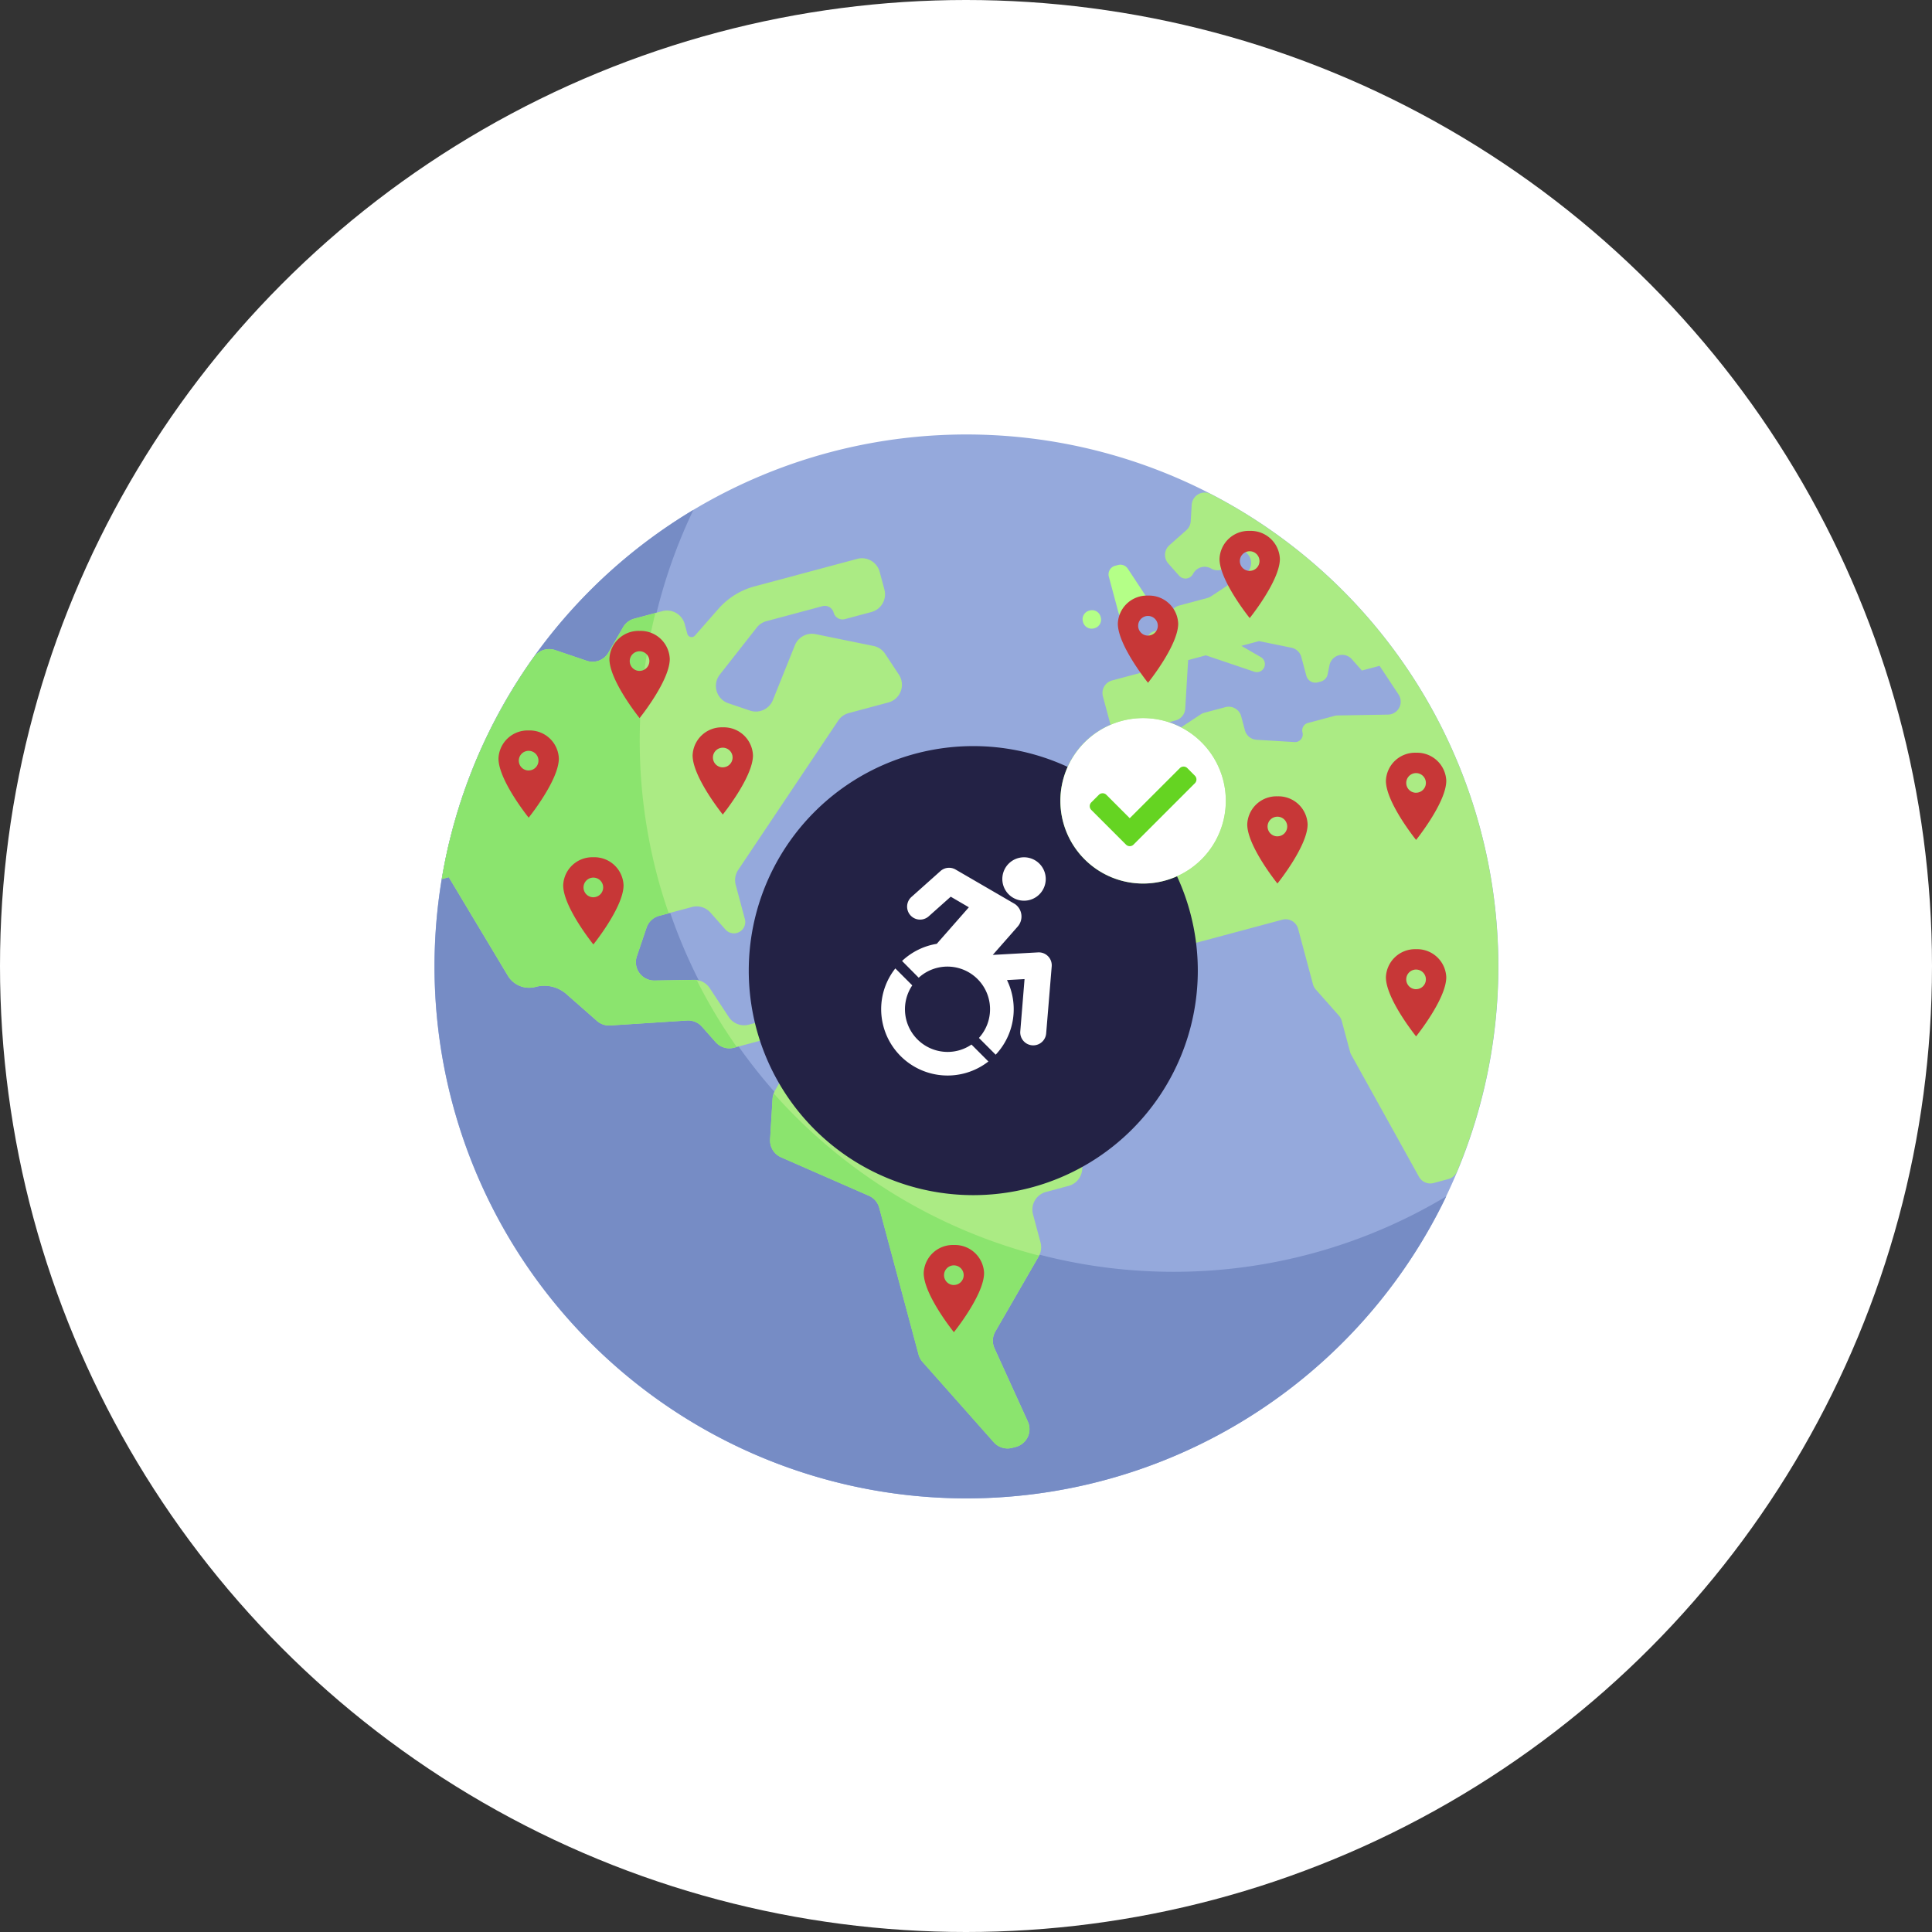<svg xmlns="http://www.w3.org/2000/svg" width="209" height="209" viewBox="0 0 209 209">
  <rect x="0" y="0" width="209" height="209" fill="#333333" stroke="none"/>
  <g id="image-onboarding-03" transform="translate(-79 -121)">
    <circle id="Ellipse_6" data-name="Ellipse 6" cx="104.5" cy="104.5" r="104.5" transform="translate(79 121)" fill="#fff"/>
    <g id="Group_6" data-name="Group 6">
      <g id="world-svgrepo-com" transform="translate(126 167.983)">
        <path id="Path_29" data-name="Path 29" d="M57.546,0A57.546,57.546,0,1,1,0,57.546,57.546,57.546,0,0,1,57.546,0Z" transform="translate(0 0.017)" fill="#95a9dc"/>
        <path id="Path_22" data-name="Path 22" d="M79.91,118.728a57.567,57.567,0,0,1-51.9-82.423,57.549,57.549,0,1,0,81.442,74.265A57.269,57.269,0,0,1,79.91,118.728Z" transform="translate(0 -28.13)" fill="#768cc5"/>
        <g id="Group_3" data-name="Group 3" transform="translate(0.783 6.297)">
          <path id="Path_23" data-name="Path 23" d="M326.449,63.1l2.343,3.549a.959.959,0,0,1-.552,1.455l-1.622.435a.959.959,0,0,1-1.175-.678l-1.044-3.9a.959.959,0,0,1,.678-1.175l.323-.086A.96.96,0,0,1,326.449,63.1Z" transform="translate(-252.23 -54.861)" fill="#b4ff87"/>
          <path id="Path_24" data-name="Path 24" d="M313.836,85.3l.017.064a.959.959,0,0,1-.678,1.175l-.064.017a.959.959,0,0,1-1.175-.678l-.017-.064a.959.959,0,0,1,.678-1.175l.064-.017A.959.959,0,0,1,313.836,85.3Z" transform="translate(-242.556 -71.86)" fill="#b4ff87"/>
          <path id="Path_25" data-name="Path 25" d="M324.974,29.281l-.107,1.777a1.4,1.4,0,0,1-.47.966l-1.835,1.627a1.4,1.4,0,0,0-.119,1.981l1.167,1.316a.919.919,0,0,0,1.484-.15l.064-.111a1.4,1.4,0,0,1,1.917-.514h0a1.4,1.4,0,0,0,1.917-.514l.7-1.215.223-1.087,1.135,1.279a1.4,1.4,0,0,1-.277,2.1l-3.7,2.441a1.4,1.4,0,0,1-.41.184l-3.052.818a1.4,1.4,0,0,0-.852.654l-1.113,1.927-.671.18a1.29,1.29,0,0,0-.912,1.579l.33,1.232a1.4,1.4,0,0,1-.992,1.718l-3.04.814a1.4,1.4,0,0,0-.992,1.718l.814,3.04a1.4,1.4,0,0,0,1.718.992l5.335-1.429a1.4,1.4,0,0,0,1.037-1.271l.315-5.254,1.917-.514,5.239,1.772a.869.869,0,0,0,1.118-1.048h0a.869.869,0,0,0-.4-.528l-2.119-1.223,1.917-.514,3.5.716a1.4,1.4,0,0,1,1.074,1.012l.542,2.021a1.008,1.008,0,0,0,1.235.713l.34-.091a1.008,1.008,0,0,0,.727-.772l.2-.987a1.4,1.4,0,0,1,2.424-.649l1.082,1.22L345.3,46.7l2.049,3.1a1.4,1.4,0,0,1-1.147,2.176l-5.452.092a1.387,1.387,0,0,0-.34.048l-2.864.767a.831.831,0,0,0-.588,1.018h0a.831.831,0,0,1-.852,1.045L332,54.7a1.4,1.4,0,0,1-1.271-1.037l-.4-1.5a1.4,1.4,0,0,0-1.718-.992l-2.258.6a1.406,1.406,0,0,0-.41.184l-4.857,3.207a1.394,1.394,0,0,1-.41.184l-2.776.744a1.4,1.4,0,0,0-1.012,1.074l-.638,3.116a2.4,2.4,0,0,1-.273.718l-2.115,3.663a2.4,2.4,0,0,0-.239,1.819l1.54,5.748a2.4,2.4,0,0,0,1.117,1.456l5.571,3.216a2.4,2.4,0,0,0,1.819.239l11.1-2.975a1.4,1.4,0,0,1,1.718.992l1.605,5.992a1.4,1.4,0,0,0,.305.568l2.5,2.824a1.406,1.406,0,0,1,.306.568l.9,3.347a1.4,1.4,0,0,0,.129.318l7.326,13.2a1.4,1.4,0,0,0,1.59.674l1.581-.424a1.426,1.426,0,0,0,.948-.823,57.5,57.5,0,0,0-26.659-73.292A1.411,1.411,0,0,0,324.974,29.281Z" transform="translate(-243.841 -27.951)" fill="#abeb84"/>
          <path id="Path_26" data-name="Path 26" d="M60.11,112.648l-1.882-2.85a1.985,1.985,0,0,0-2.169-.823l-1.658.444a1.984,1.984,0,0,1-1.506-.2l-3.437-1.984a1.985,1.985,0,0,0-1.506-.2l-2.246.6a1.984,1.984,0,0,1-1.506-.2l-.48-.277a1.985,1.985,0,0,0-2.309.234l-1.9,1.684a1.985,1.985,0,0,1-.8.432l-2,.536a1.984,1.984,0,0,1-2.169-.823l-2.069-3.134a1.985,1.985,0,0,0-1.689-.891l-4.276.072a1.984,1.984,0,0,1-1.913-2.62l1.05-3.1a1.984,1.984,0,0,1,1.366-1.281l3.54-.948a1.984,1.984,0,0,1,2,.6l1.627,1.835a1.226,1.226,0,0,0,1.235.371h0a1.226,1.226,0,0,0,.867-1.5l-.99-3.7a1.985,1.985,0,0,1,.268-1.618L46.377,77.153a1.986,1.986,0,0,1,1.135-.813L51.8,75.192a1.984,1.984,0,0,0,1.142-3.01l-1.488-2.253a1.984,1.984,0,0,0-1.258-.851L43.93,67.8A1.984,1.984,0,0,0,41.691,69l-2.38,5.929a1.984,1.984,0,0,1-2.477,1.14l-2.342-.792a1.984,1.984,0,0,1-.925-3.1L37.553,67.1A1.983,1.983,0,0,1,38.6,66.4l6.07-1.626a.992.992,0,0,1,1.215.7h0a.992.992,0,0,0,1.215.7l2.875-.77a1.985,1.985,0,0,0,1.4-2.43l-.514-1.917a1.985,1.985,0,0,0-2.43-1.4l-11.1,2.973a7.937,7.937,0,0,0-3.908,2.427l-2.545,2.9a.48.48,0,0,1-.823-.192l-.282-1.051a1.985,1.985,0,0,0-2.43-1.4l-3.039.814a1.986,1.986,0,0,0-1.2.924l-1.582,2.74a1.984,1.984,0,0,1-2.354.888l-3.423-1.158a2.018,2.018,0,0,0-2.287.749A57.713,57.713,0,0,0,3.484,94.3l.765-.205,6.388,10.654a2.683,2.683,0,0,0,3,1.212h0a3.633,3.633,0,0,1,3.339.78l3.3,2.9a1.985,1.985,0,0,0,1.438.49l8.308-.536a1.984,1.984,0,0,1,1.612.664l1.486,1.676a1.984,1.984,0,0,0,2,.6l2.649-.71a1.984,1.984,0,0,1,2.43,1.4l.3,1.123a1.984,1.984,0,0,1-.2,1.506l-.758,1.313a1.984,1.984,0,0,0-.262.873l-.265,4.415a1.984,1.984,0,0,0,1.185,1.936l9.5,4.161a1.983,1.983,0,0,1,1.12,1.3l4.254,15.877a1.98,1.98,0,0,0,.432.8l7.707,8.691a1.984,1.984,0,0,0,2,.6l.386-.1a1.984,1.984,0,0,0,1.293-2.739l-3.605-7.925a1.984,1.984,0,0,1,.088-1.814l4.691-8.125a1.985,1.985,0,0,0,.2-1.506l-.814-3.04a1.984,1.984,0,0,1,1.4-2.43l2.452-.657a1.984,1.984,0,0,0,1.467-1.8l.576-9.587a1.985,1.985,0,0,0-1.345-2l-4.773-1.615a1.986,1.986,0,0,0-1.15-.037l-3.788,1.015A1.983,1.983,0,0,1,60.11,112.648Z" transform="translate(-3.484 -52.479)" fill="#abeb84"/>
        </g>
        <g id="Group_4" data-name="Group 4" transform="translate(0.797 19.327)">
          <path id="Path_27" data-name="Path 27" d="M21.754,130.533,30.062,130a1.985,1.985,0,0,1,1.613.664l1.486,1.676a1.984,1.984,0,0,0,2,.6l.293-.079a57.139,57.139,0,0,1-4.326-7.22,1.928,1.928,0,0,0-.3-.033l-4.276.072a1.984,1.984,0,0,1-1.913-2.62l1.05-3.1a1.984,1.984,0,0,1,1.366-1.281l1.037-.278c-.426-1.245-.828-2.5-1.173-3.794a57.2,57.2,0,0,1-.27-28.688l-2.293.614a1.985,1.985,0,0,0-1.2.924l-1.582,2.74a1.984,1.984,0,0,1-2.354.888L15.8,89.92a2.011,2.011,0,0,0-2.245.707q-1.1,1.533-2.092,3.135c-.235.379-.456.766-.683,1.15q-.7,1.19-1.349,2.413c-.229.433-.46.865-.678,1.3-.541,1.091-1.055,2.2-1.526,3.321-.17.406-.32.822-.481,1.232-.341.868-.665,1.743-.964,2.628-.182.54-.354,1.084-.521,1.631-.239.783-.455,1.574-.661,2.368-.135.523-.283,1.042-.4,1.569-.251,1.1-.459,2.207-.645,3.321l.751-.2,6.388,10.654a2.683,2.683,0,0,0,3,1.212,3.634,3.634,0,0,1,3.339.78l3.3,2.9A1.975,1.975,0,0,0,21.754,130.533Z" transform="translate(-3.547 -85.912)" fill="#8be46e"/>
          <path id="Path_28" data-name="Path 28" d="M190.533,334.849c.018-.032.018-.07.035-.1a57.782,57.782,0,0,1-28.657-17.508,1.96,1.96,0,0,0-.159.53l-.265,4.415a1.984,1.984,0,0,0,1.185,1.936l9.5,4.161a1.983,1.983,0,0,1,1.12,1.3l4.254,15.877a1.98,1.98,0,0,0,.432.8l7.707,8.691a1.984,1.984,0,0,0,2,.6l.386-.1a1.984,1.984,0,0,0,1.293-2.738l-3.605-7.925a1.985,1.985,0,0,1,.088-1.814Z" transform="translate(-125.979 -265.234)" fill="#8be46e"/>
        </g>
      </g>
      <path id="Path_30" data-name="Path 30" d="M24.288,0A24.288,24.288,0,1,1,0,24.288,24.288,24.288,0,0,1,24.288,0Z" transform="translate(160 201.712)" fill="#232245"/>
      <path id="Icon_awesome-accessible-icon" data-name="Icon awesome-accessible-icon" d="M20.136,11.8l-.6,7.257a1.4,1.4,0,0,1-2.8-.226l.461-5.651-1.9.106a7.18,7.18,0,0,1-1.222,8.073l-1.813-1.813a4.611,4.611,0,0,0-6.514-6.514L3.948,11.219A7.156,7.156,0,0,1,7.7,9.365l3.474-3.953L9.212,4.267,6.831,6.389A1.4,1.4,0,0,1,4.963,4.295L8.1,1.495a1.4,1.4,0,0,1,1.638-.166s6.426,3.732,6.435,3.741A1.645,1.645,0,0,1,16.454,7.5L13.76,10.564l4.895-.272A1.4,1.4,0,0,1,20.136,11.8ZM17.142,4.7a2.348,2.348,0,1,0-2.348-2.348A2.349,2.349,0,0,0,17.142,4.7ZM8.866,21.059a4.617,4.617,0,0,1-3.815-7.2L3.219,12.027a7.1,7.1,0,0,0-1.532,4.415,7.183,7.183,0,0,0,11.6,5.651l-1.831-1.831A4.581,4.581,0,0,1,8.866,21.059Z" transform="translate(172.636 213.736)" fill="#fff"/>
      <g id="Group_5" data-name="Group 5" transform="translate(1.477 0.013)">
        <path id="Icon_awesome-check-circle" data-name="Icon awesome-check-circle" d="M18.459,9.511A8.948,8.948,0,1,1,9.511.563,8.948,8.948,0,0,1,18.459,9.511Z" transform="translate(191.67 198.107)" fill="#65d422"/>
        <path id="Icon_awesome-check-circle-2" data-name="Icon awesome-check-circle" d="M18.459,9.511A8.948,8.948,0,1,1,9.511.563,8.948,8.948,0,0,1,18.459,9.511ZM8.476,14.249,15.114,7.61a.577.577,0,0,0,0-.816L14.3,5.977a.577.577,0,0,0-.816,0L8.067,11.391,5.54,8.863a.577.577,0,0,0-.816,0l-.816.816a.577.577,0,0,0,0,.816l3.752,3.752A.577.577,0,0,0,8.476,14.249Z" transform="translate(191.67 198.107)" fill="#fff"/>
      </g>
      <path id="Icon_ionic-ios-pin" data-name="Icon ionic-ios-pin" d="M11.14,3.375A3.156,3.156,0,0,0,7.875,6.407c0,2.358,3.265,6.4,3.265,6.4s3.265-4.043,3.265-6.4A3.156,3.156,0,0,0,11.14,3.375Zm0,4.329A1.063,1.063,0,1,1,12.2,6.64,1.063,1.063,0,0,1,11.14,7.7Z" transform="translate(132.05 210.361)" fill="#c73737"/>
      <path id="Icon_ionic-ios-pin-2" data-name="Icon ionic-ios-pin" d="M11.14,3.375A3.156,3.156,0,0,0,7.875,6.407c0,2.358,3.265,6.4,3.265,6.4s3.265-4.043,3.265-6.4A3.156,3.156,0,0,0,11.14,3.375Zm0,4.329A1.063,1.063,0,1,1,12.2,6.64,1.063,1.063,0,0,1,11.14,7.7Z" transform="translate(125.05 196.645)" fill="#c73737"/>
      <path id="Icon_ionic-ios-pin-3" data-name="Icon ionic-ios-pin" d="M11.14,3.375A3.156,3.156,0,0,0,7.875,6.407c0,2.358,3.265,6.4,3.265,6.4s3.265-4.043,3.265-6.4A3.156,3.156,0,0,0,11.14,3.375Zm0,4.329A1.063,1.063,0,1,1,12.2,6.64,1.063,1.063,0,0,1,11.14,7.7Z" transform="translate(137.05 185.875)" fill="#c73737"/>
      <path id="Icon_ionic-ios-pin-4" data-name="Icon ionic-ios-pin" d="M11.14,3.375A3.156,3.156,0,0,0,7.875,6.407c0,2.358,3.265,6.4,3.265,6.4s3.265-4.043,3.265-6.4A3.156,3.156,0,0,0,11.14,3.375Zm0,4.329A1.063,1.063,0,1,1,12.2,6.64,1.063,1.063,0,0,1,11.14,7.7Z" transform="translate(146.05 196.307)" fill="#c73737"/>
      <path id="Icon_ionic-ios-pin-5" data-name="Icon ionic-ios-pin" d="M11.14,3.375A3.156,3.156,0,0,0,7.875,6.407c0,2.358,3.265,6.4,3.265,6.4s3.265-4.043,3.265-6.4A3.156,3.156,0,0,0,11.14,3.375Zm0,4.329A1.063,1.063,0,1,1,12.2,6.64,1.063,1.063,0,0,1,11.14,7.7Z" transform="translate(171.05 252.307)" fill="#c73737"/>
      <path id="Icon_ionic-ios-pin-6" data-name="Icon ionic-ios-pin" d="M11.14,3.375A3.156,3.156,0,0,0,7.875,6.407c0,2.358,3.265,6.4,3.265,6.4s3.265-4.043,3.265-6.4A3.156,3.156,0,0,0,11.14,3.375Zm0,4.329A1.063,1.063,0,1,1,12.2,6.64,1.063,1.063,0,0,1,11.14,7.7Z" transform="translate(221.05 220.307)" fill="#c73737"/>
      <path id="Icon_ionic-ios-pin-7" data-name="Icon ionic-ios-pin" d="M11.14,3.375A3.156,3.156,0,0,0,7.875,6.407c0,2.358,3.265,6.4,3.265,6.4s3.265-4.043,3.265-6.4A3.156,3.156,0,0,0,11.14,3.375Zm0,4.329A1.063,1.063,0,1,1,12.2,6.64,1.063,1.063,0,0,1,11.14,7.7Z" transform="translate(206.05 203.771)" fill="#c73737"/>
      <path id="Icon_ionic-ios-pin-8" data-name="Icon ionic-ios-pin" d="M11.14,3.375A3.156,3.156,0,0,0,7.875,6.407c0,2.358,3.265,6.4,3.265,6.4s3.265-4.043,3.265-6.4A3.156,3.156,0,0,0,11.14,3.375Zm0,4.329A1.063,1.063,0,1,1,12.2,6.64,1.063,1.063,0,0,1,11.14,7.7Z" transform="translate(221.05 199.055)" fill="#c73737"/>
      <path id="Icon_ionic-ios-pin-9" data-name="Icon ionic-ios-pin" d="M11.14,3.375A3.156,3.156,0,0,0,7.875,6.407c0,2.358,3.265,6.4,3.265,6.4s3.265-4.043,3.265-6.4A3.156,3.156,0,0,0,11.14,3.375Zm0,4.329A1.063,1.063,0,1,1,12.2,6.64,1.063,1.063,0,0,1,11.14,7.7Z" transform="translate(192.05 182.055)" fill="#c73737"/>
      <path id="Icon_ionic-ios-pin-10" data-name="Icon ionic-ios-pin" d="M11.14,3.375A3.156,3.156,0,0,0,7.875,6.407c0,2.358,3.265,6.4,3.265,6.4s3.265-4.043,3.265-6.4A3.156,3.156,0,0,0,11.14,3.375Zm0,4.329A1.063,1.063,0,1,1,12.2,6.64,1.063,1.063,0,0,1,11.14,7.7Z" transform="translate(203.05 175.055)" fill="#c73737"/>
    </g>
  </g>
</svg>

